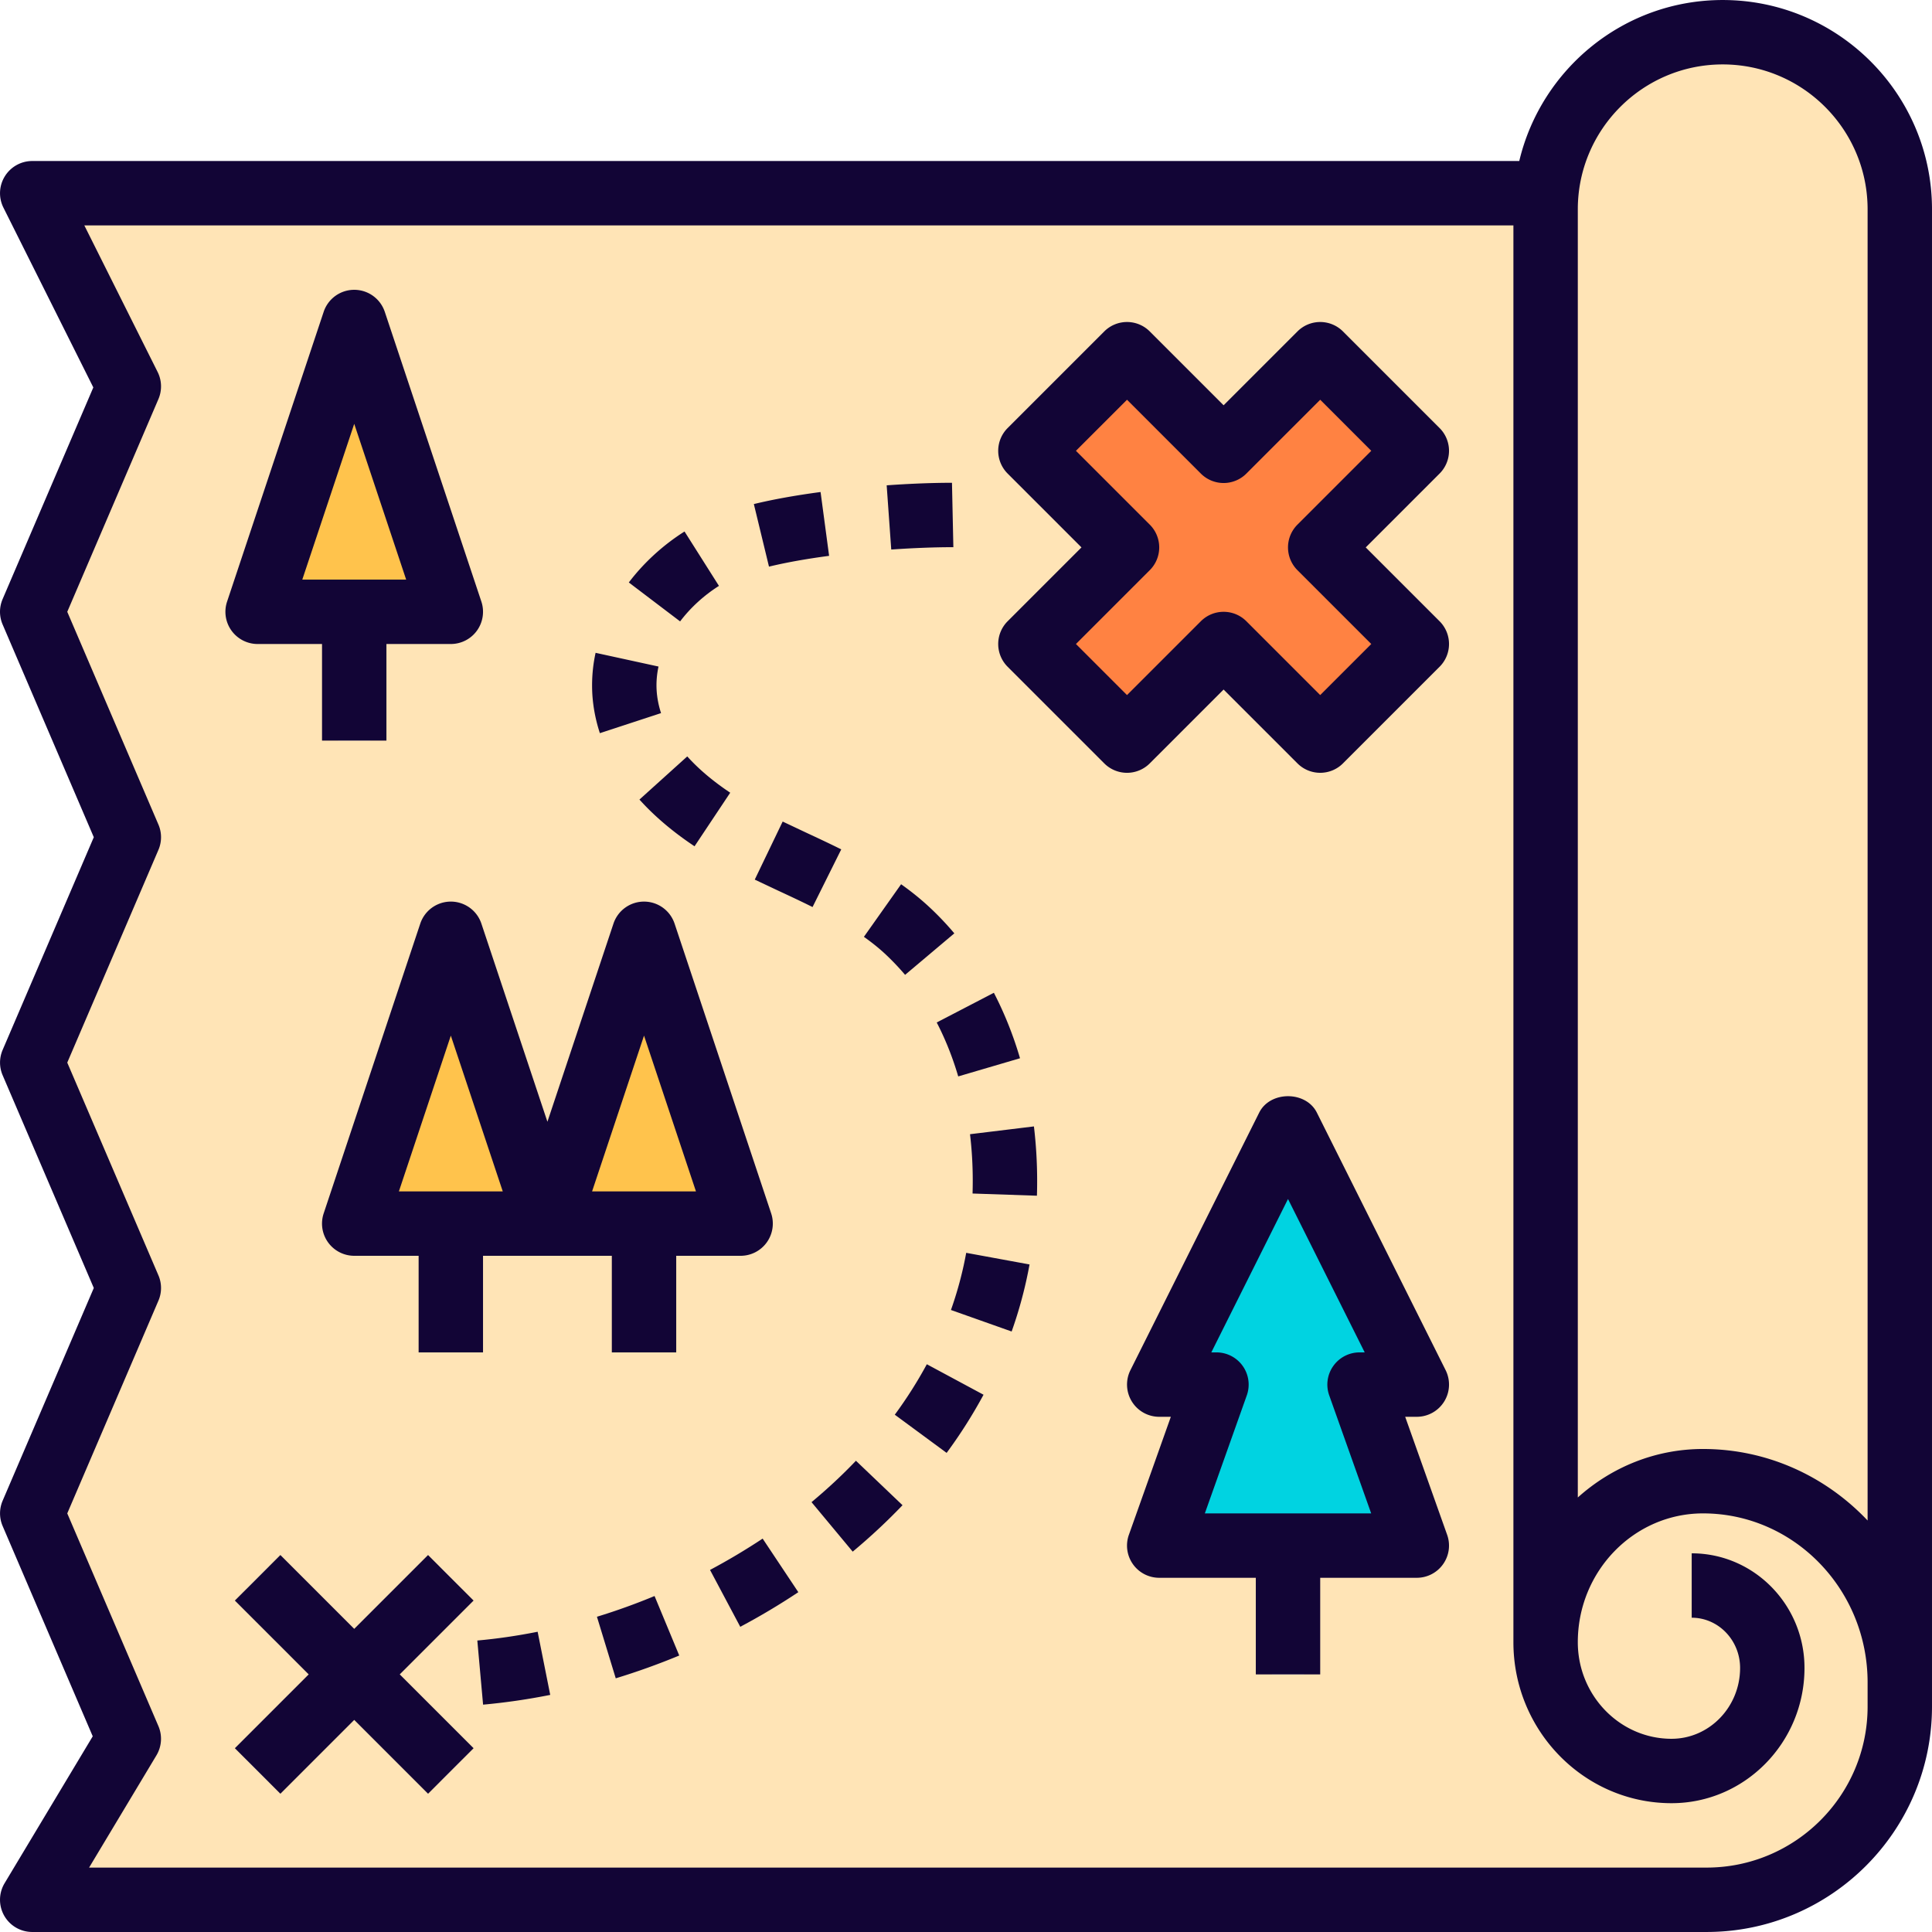 <svg xmlns="http://www.w3.org/2000/svg" viewBox="0 0 480.008 480.008" style="enable-background:new 0 0 480.008 480.008" xml:space="preserve"><path style="fill:#ffe4b6" d="M423.12 372.004c-19.36 0-35.112 16.152-35.112 36 0 15.44 12.24 28 27.288 28 11.6 0 21.032-9.688 21.032-21.6 0-9.088-7.184-16.48-16.024-16.48v-8c13.248 0 24.024 10.976 24.024 24.48 0 16.32-13.024 29.6-29.032 29.6-19.456 0-35.288-16.152-35.288-36v-356H14.48l21.104 42.208c.528 1.056.56 2.28.096 3.368l-23.32 54.424 23.328 54.424a4.014 4.014 0 0 1 0 3.16L12.36 264.004l23.328 54.424a4.014 4.014 0 0 1 0 3.16L12.36 376.004l23.328 54.424a3.995 3.995 0 0 1-.248 3.632l-20.368 33.944h408.936c24.264 0 44-19.744 44-44v-6c0-25.368-20.136-46-44.888-46zM60.216 150.74l24-72c1.088-3.264 6.496-3.264 7.584 0l24 72a4.01 4.01 0 0 1-.544 3.6 3.992 3.992 0 0 1-3.248 1.664h-20v28h-8v-28h-20a3.992 3.992 0 0 1-3.248-1.664 3.986 3.986 0 0 1-.544-3.6zm54.624 286.432-5.656 5.656-21.176-21.168-21.168 21.168-5.656-5.656 21.168-21.168-21.168-21.168 5.656-5.656 21.168 21.168 21.168-21.168 5.656 5.656-21.168 21.168 21.176 21.168zm1.168-101.168h-8v-28h-20a3.992 3.992 0 0 1-3.248-1.664 3.962 3.962 0 0 1-.544-3.6l24-72c1.088-3.264 6.496-3.264 7.584 0l20.208 60.616 20.208-60.624c1.088-3.264 6.496-3.264 7.584 0l24 72a4.01 4.01 0 0 1-.544 3.6 3.978 3.978 0 0 1-3.248 1.672h-20v28h-8v-28h-40v28zm239.768 46.656a4.03 4.03 0 0 1-.496 3.648 4.002 4.002 0 0 1-3.272 1.696h-28v28h-8v-28h-28a4.002 4.002 0 0 1-3.272-1.696 4.006 4.006 0 0 1-.496-3.648l12.328-34.656h-8.56c-1.384 0-2.672-.72-3.4-1.896s-.8-2.648-.176-3.888l32-64c1.36-2.704 5.8-2.704 7.16 0l32 64c.624 1.24.552 2.712-.176 3.888s-2.024 1.896-3.408 1.896h-8.552l12.32 34.656zm-.936-225.488a4.003 4.003 0 0 1 0 5.656l-24 24c-.784.784-1.808 1.176-2.832 1.176s-2.048-.392-2.832-1.168l-21.168-21.176-21.168 21.168a4.003 4.003 0 0 1-5.656 0l-24-24a4.003 4.003 0 0 1 0-5.656l21.168-21.168-21.168-21.168a4.003 4.003 0 0 1 0-5.656l24-24a4.003 4.003 0 0 1 5.656 0l21.168 21.168 21.168-21.168a4.003 4.003 0 0 1 5.656 0l24 24a4.003 4.003 0 0 1 0 5.656l-21.168 21.168 21.176 21.168z"/><path style="fill:#ffe4b6" d="M428.008 12.004c-22.056 0-40 17.944-40 40v330.56c7.824-11.208 20.632-18.56 35.112-18.56 18.944 0 35.552 10.256 44.888 25.584V52.004c0-22.056-17.944-40-40-40z"/><path style="fill:#ff8242" d="M306.84 114.836a4.003 4.003 0 0 1-5.656 0L280.008 93.66l-18.344 18.344 21.168 21.168a4.003 4.003 0 0 1 0 5.656l-21.168 21.176 18.344 18.344 21.168-21.168c.784-.784 1.808-1.176 2.832-1.176s2.048.392 2.832 1.168l21.168 21.176 18.344-18.344-21.168-21.168a4.003 4.003 0 0 1 0-5.656l21.168-21.176-18.344-18.344-21.168 21.176z"/><path style="fill:#00d3e1" d="M294.48 340.004h7.752c1.304 0 2.52.632 3.272 1.696a4.006 4.006 0 0 1 .496 3.648l-12.328 34.656h52.664l-12.328-34.656a4.03 4.03 0 0 1 .496-3.648 4.002 4.002 0 0 1 3.272-1.696h7.752l-25.52-51.056-25.528 51.056z"/><path style="fill:#ffc34c" d="M88.008 92.652 69.56 148.004h36.896zM93.56 300.004h36.896l-18.448-55.352zM160.008 244.652l-18.448 55.352h36.896z"/><path style="fill:#120536" d="M428.008.004c-24.536 0-45.104 17.104-50.544 40H8.008c-2.776 0-5.344 1.44-6.808 3.8S-.384 49.108.848 51.58l22.336 44.68L.648 148.852a7.97 7.97 0 0 0 0 6.296l22.656 52.856L.656 260.852a7.97 7.97 0 0 0 0 6.296l22.648 52.856L.656 372.852a7.97 7.97 0 0 0 0 6.296l22.384 52.24-21.896 36.496a8.009 8.009 0 0 0-.104 8.064 8.007 8.007 0 0 0 6.968 4.056h416c30.88 0 56-25.128 56-56v-372c0-28.672-23.328-52-52-52zm-4 464H22.136l16.728-27.88a8.01 8.01 0 0 0 .496-7.264l-22.648-52.856 22.648-52.848a7.97 7.97 0 0 0 0-6.296l-22.648-52.856 22.648-52.848a7.97 7.97 0 0 0 0-6.296l-22.648-52.856L39.36 99.156a8.01 8.01 0 0 0-.192-6.728L20.952 56.004h355.056v352c0 22.056 17.624 40 39.288 40 18.216 0 33.032-15.072 33.032-33.6 0-15.704-12.568-28.48-28.024-28.48v16c6.632 0 12.024 5.592 12.024 12.48 0 9.704-7.64 17.6-17.032 17.6-12.84 0-23.288-10.768-23.288-24 0-17.648 13.96-32 31.112-32 22.544 0 40.888 18.84 40.888 42v6c0 22.056-17.944 40-40 40zm-.888-104c-11.928 0-22.8 4.576-31.112 12.048V52.004c0-19.848 16.152-36 36-36s36 16.152 36 36v325.768c-10.352-10.936-24.84-17.768-40.888-17.768z"/><path style="fill:#120536" d="M358.816 348.204a8.005 8.005 0 0 0 .352-7.784l-32-64c-2.712-5.424-11.6-5.424-14.312 0l-32 64c-1.24 2.48-1.104 5.424.352 7.784s4.024 3.8 6.8 3.8h2.888l-10.424 29.32a7.994 7.994 0 0 0 1 7.288 7.99 7.99 0 0 0 6.536 3.392h24v24h16v-24h24a7.99 7.99 0 0 0 6.536-3.392 7.97 7.97 0 0 0 1-7.288l-10.424-29.32h2.888a8.01 8.01 0 0 0 6.808-3.8zm-59.472 27.8 10.424-29.32a8 8 0 0 0-7.536-10.68h-1.28l19.056-38.112 19.056 38.112h-1.28a8 8 0 0 0-6.536 3.392 7.97 7.97 0 0 0-1 7.288l10.424 29.32h-41.328zM168.008 336.004v-24h16c2.568 0 4.984-1.232 6.488-3.32s1.912-4.776 1.104-7.208l-24-72a8 8 0 0 0-7.592-5.472 8 8 0 0 0-7.592 5.472L136.008 278.7 119.6 229.468a8.004 8.004 0 0 0-15.184.008l-24 72c-.816 2.44-.4 5.128 1.104 7.208s3.92 3.32 6.488 3.32h16v24h16v-24h32v24h16zm-68.904-40 12.904-38.704 12.904 38.704H99.104zm60.904-38.704 12.904 38.704h-25.808l12.904-38.704zM64.008 160.004h16v24h16v-24h16c2.568 0 4.984-1.232 6.488-3.32s1.912-4.776 1.104-7.208l-24-72a8 8 0 0 0-7.592-5.472 8 8 0 0 0-7.592 5.472l-24 72c-.816 2.44-.4 5.128 1.104 7.208s3.92 3.32 6.488 3.32zm24-54.704 12.904 38.704H75.104L88.008 105.3zM357.664 106.348l-24-24a7.991 7.991 0 0 0-11.312 0l-18.344 18.344-18.344-18.344a7.991 7.991 0 0 0-11.312 0l-24 24a7.991 7.991 0 0 0 0 11.312l18.344 18.344-18.344 18.344a7.991 7.991 0 0 0 0 11.312l24 24a7.991 7.991 0 0 0 11.312 0l18.344-18.344 18.344 18.344c1.56 1.56 3.608 2.344 5.656 2.344s4.096-.784 5.656-2.344l24-24a7.991 7.991 0 0 0 0-11.312l-18.344-18.344 18.344-18.344a7.991 7.991 0 0 0 0-11.312zm-35.312 24a7.991 7.991 0 0 0 0 11.312l18.344 18.344-12.688 12.688-18.344-18.344c-1.56-1.56-3.608-2.344-5.656-2.344s-4.096.784-5.656 2.344l-18.344 18.344-12.688-12.688 18.344-18.344a7.991 7.991 0 0 0 0-11.312l-18.344-18.344 12.688-12.688 18.344 18.344a7.991 7.991 0 0 0 11.312 0l18.344-18.344 12.688 12.688-18.344 18.344zM106.352 386.348l-18.344 18.344-18.344-18.344-11.312 11.312 18.344 18.344-18.344 18.344 11.312 11.312 18.344-18.344 18.344 18.344 11.312-11.312-18.344-18.344 18.344-18.344zM178.624 145.564l-8.552-13.512c-5.328 3.368-10.112 7.744-13.84 12.664l12.744 9.672c2.576-3.408 5.92-6.464 9.648-8.824zM201.624 373.212l10.232 12.296a149.63 149.63 0 0 0 12.376-11.536l-11.576-11.048c-3.384 3.56-7.104 7.016-11.032 10.288zM205.992 138.1l-2.12-15.856c-6.248.832-11.824 1.84-16.576 2.992l3.76 15.544c4.216-1.016 9.248-1.928 14.936-2.68zM149.04 182.156l15.2-4.984a22.856 22.856 0 0 1-1.032-4.832 22.457 22.457 0 0 1-.104-2.072c0-1.544.168-3.12.504-4.664l-15.632-3.408a37.73 37.73 0 0 0-.872 8.072c0 1.232.056 2.464.184 3.688.28 2.752.872 5.512 1.752 8.2zM176.408 390.052l7.512 14.128a170.61 170.61 0 0 0 14.424-8.6l-8.864-13.312a160.859 160.859 0 0 1-13.072 7.784zM222.312 351.484l12.88 9.488a121.349 121.349 0 0 0 9.168-14.448l-14.088-7.576a106.954 106.954 0 0 1-7.96 12.536zM224.872 242.204l12.232-10.312c-1.88-2.232-3.896-4.36-6.056-6.384s-4.568-3.976-7.168-5.816l-9.24 13.064c2.024 1.44 3.824 2.88 5.472 4.432a62.357 62.357 0 0 1 4.76 5.016zM201.88 225.356l7.128-14.328c-2.896-1.44-5.832-2.816-8.776-4.184l-5.776-2.728-6.936 14.424 5.936 2.8c2.824 1.312 5.648 2.632 8.424 4.016zM241 281.796c.456 3.768.68 7.648.68 11.56 0 1.072-.016 2.128-.048 3.176l15.992.544a98.29 98.29 0 0 0 .056-3.752c0-4.52-.272-9.056-.8-13.464L241 281.796zM236.864 135.948l-.344-16c-4.808 0-10.416.216-16.224.632l1.136 15.952c5.432-.376 10.656-.584 15.432-.584zM239.408 314.492a92.695 92.695 0 0 1-3.144 10.976l15.08 5.344a106.45 106.45 0 0 0 3.688-12.88c.272-1.248.528-2.512.76-3.776l-15.736-2.888c-.2 1.08-.416 2.16-.648 3.224zM238.072 267.436l15.352-4.512c-1.688-5.752-3.88-11.216-6.496-16.264l-14.2 7.376c2.144 4.128 3.944 8.64 5.344 13.4zM158.872 198.652c3.736 4.152 8.344 8.056 13.688 11.608l8.864-13.312c-4.232-2.824-7.824-5.848-10.672-9.016l-11.88 10.72zM148.312 401.684l4.672 15.296a172.242 172.242 0 0 0 15.776-5.664l-6.136-14.784a156.383 156.383 0 0 1-14.312 5.152zM118.592 407.588l1.432 15.936a159.384 159.384 0 0 0 16.68-2.424l-3.128-15.688c-5.056 1.008-10.096 1.744-14.984 2.176z"/></svg>
